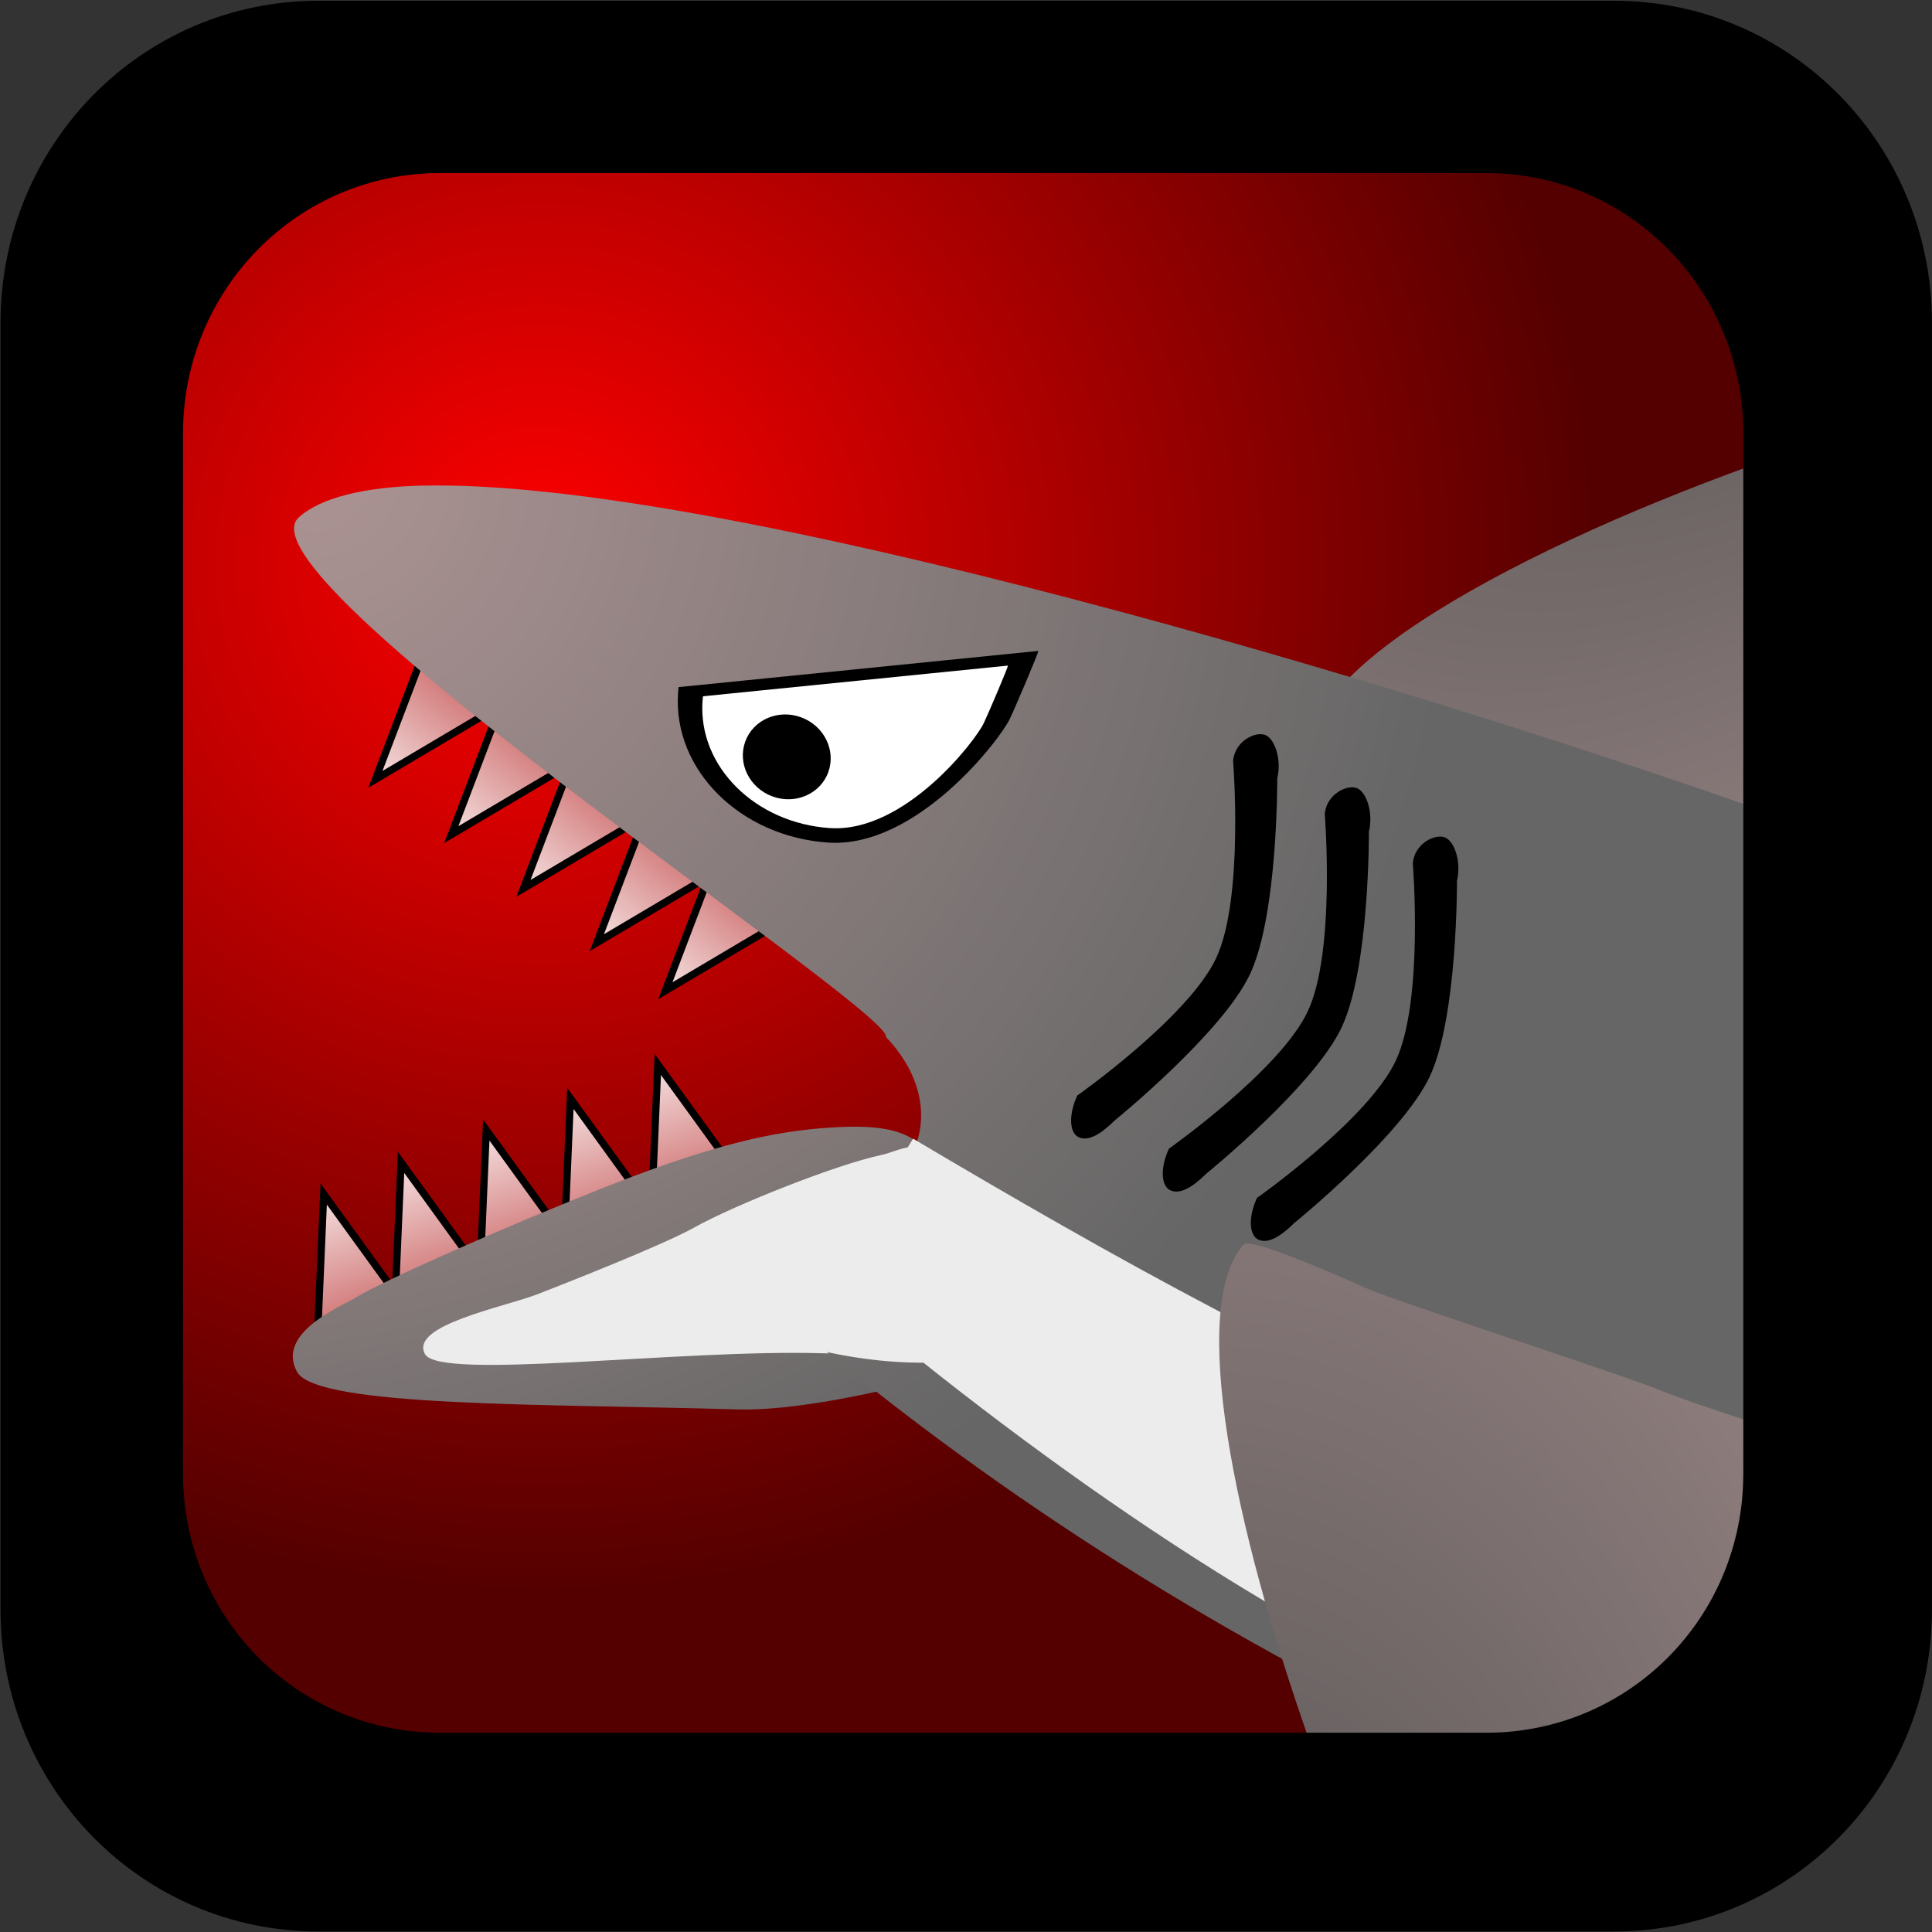 <?xml version="1.0" encoding="UTF-8" standalone="no"?>
<!-- Created with Inkscape (http://www.inkscape.org/) -->

<svg
   xmlns:dc="http://purl.org/dc/elements/1.1/"
   xmlns:cc="http://creativecommons.org/ns#"
   xmlns:rdf="http://www.w3.org/1999/02/22-rdf-syntax-ns#"
   xmlns:svg="http://www.w3.org/2000/svg"
   xmlns="http://www.w3.org/2000/svg"
   xmlns:xlink="http://www.w3.org/1999/xlink"
   xmlns:sodipodi="http://sodipodi.sourceforge.net/DTD/sodipodi-0.dtd"
   xmlns:inkscape="http://www.inkscape.org/namespaces/inkscape"
   width="36"
   height="36"
   id="svg4732"
   version="1.1"
   inkscape:version="0.48.2 r9819"
   inkscape:export-filename="C:\Users\sponaas\Desktop\art assets\icon36.png"
   inkscape:export-xdpi="90"
   inkscape:export-ydpi="90"
   sodipodi:docname="icon.svg">
  <rect width="100%" height="100%" fill="#333333" stroke="none"/>
  <defs
     id="defs4734">
    <linearGradient
       inkscape:collect="always"
       id="linearGradient3098">
      <stop
         style="stop-color:#ff0000;stop-opacity:1;"
         offset="0"
         id="stop3100" />
      <stop
         style="stop-color:#550000;stop-opacity:1"
         offset="1"
         id="stop3102" />
    </linearGradient>
    <linearGradient
       inkscape:collect="always"
       id="linearGradient4761-5">
      <stop
         style="stop-color:#4d4d4d;stop-opacity:1;"
         offset="0"
         id="stop4763-5" />
      <stop
         style="stop-color:#ac9393;stop-opacity:1"
         offset="1"
         id="stop4765-7" />
    </linearGradient>
    <linearGradient
       inkscape:collect="always"
       id="linearGradient4772">
      <stop
         style="stop-color:#ac9393;stop-opacity:1;"
         offset="0"
         id="stop4774" />
      <stop
         style="stop-color:#666666;stop-opacity:1"
         offset="1"
         id="stop4776" />
    </linearGradient>
    <radialGradient
       inkscape:collect="always"
       xlink:href="#linearGradient4368-4-3"
       id="radialGradient5288"
       gradientUnits="userSpaceOnUse"
       gradientTransform="matrix(-1.43,3.961,-5.892,-2.127,2494.936,799.915)"
       cx="135.383"
       cy="415.106"
       fx="135.383"
       fy="415.106"
       r="6.498" />
    <linearGradient
       id="linearGradient4368-4-3">
      <stop
         style="stop-color:#aa0000;stop-opacity:1;"
         offset="0"
         id="stop4370-5-9" />
      <stop
         style="stop-color:#ffffff;stop-opacity:1"
         offset="1"
         id="stop4372-2-12" />
    </linearGradient>
    <radialGradient
       inkscape:collect="always"
       xlink:href="#linearGradient4368-8-8"
       id="radialGradient5290"
       gradientUnits="userSpaceOnUse"
       gradientTransform="matrix(-1.43,3.961,-5.892,-2.127,2503.36,802.32)"
       cx="135.383"
       cy="415.106"
       fx="135.383"
       fy="415.106"
       r="6.498" />
    <linearGradient
       id="linearGradient4368-8-8">
      <stop
         style="stop-color:#aa0000;stop-opacity:1;"
         offset="0"
         id="stop4370-6-1" />
      <stop
         style="stop-color:#ffffff;stop-opacity:1"
         offset="1"
         id="stop4372-9-8" />
    </linearGradient>
    <radialGradient
       inkscape:collect="always"
       xlink:href="#linearGradient4368-3-0"
       id="radialGradient5292"
       gradientUnits="userSpaceOnUse"
       gradientTransform="matrix(-1.43,3.961,-5.892,-2.127,2511.404,804.72)"
       cx="135.383"
       cy="415.106"
       fx="135.383"
       fy="415.106"
       r="6.498" />
    <linearGradient
       id="linearGradient4368-3-0">
      <stop
         style="stop-color:#aa0000;stop-opacity:1;"
         offset="0"
         id="stop4370-8-2" />
      <stop
         style="stop-color:#ffffff;stop-opacity:1"
         offset="1"
         id="stop4372-26-4" />
    </linearGradient>
    <radialGradient
       inkscape:collect="always"
       xlink:href="#linearGradient4368-82-02"
       id="radialGradient5294"
       gradientUnits="userSpaceOnUse"
       gradientTransform="matrix(-1.43,3.961,-5.892,-2.127,2519.575,807.121)"
       cx="135.383"
       cy="415.106"
       fx="135.383"
       fy="415.106"
       r="6.498" />
    <linearGradient
       id="linearGradient4368-82-02">
      <stop
         style="stop-color:#aa0000;stop-opacity:1;"
         offset="0"
         id="stop4370-78-2" />
      <stop
         style="stop-color:#ffffff;stop-opacity:1"
         offset="1"
         id="stop4372-0-1" />
    </linearGradient>
    <radialGradient
       inkscape:collect="always"
       xlink:href="#linearGradient4368-20-4"
       id="radialGradient5296"
       gradientUnits="userSpaceOnUse"
       gradientTransform="matrix(-1.43,3.961,-5.892,-2.127,2527.12,809.134)"
       cx="135.383"
       cy="415.106"
       fx="135.383"
       fy="415.106"
       r="6.498" />
    <linearGradient
       id="linearGradient4368-20-4">
      <stop
         style="stop-color:#aa0000;stop-opacity:1;"
         offset="0"
         id="stop4370-55-4" />
      <stop
         style="stop-color:#ffffff;stop-opacity:1"
         offset="1"
         id="stop4372-27-42" />
    </linearGradient>
    <radialGradient
       inkscape:collect="always"
       xlink:href="#linearGradient4772"
       id="radialGradient5298"
       gradientUnits="userSpaceOnUse"
       gradientTransform="matrix(-0.225,2.142,-3.572,-0.375,1244.663,-46.568)"
       cx="248.994"
       cy="275.689"
       fx="248.994"
       fy="275.689"
       r="66.04" />
    <linearGradient
       inkscape:collect="always"
       id="linearGradient4761">
      <stop
         style="stop-color:#4d4d4d;stop-opacity:1;"
         offset="0"
         id="stop4763" />
      <stop
         style="stop-color:#ac9393;stop-opacity:1"
         offset="1"
         id="stop4765" />
    </linearGradient>
    <radialGradient
       inkscape:collect="always"
       xlink:href="#linearGradient4368-4"
       id="radialGradient4920"
       gradientUnits="userSpaceOnUse"
       gradientTransform="matrix(-1.43,3.961,-5.892,-2.127,2494.936,799.915)"
       cx="135.383"
       cy="415.106"
       fx="135.383"
       fy="415.106"
       r="6.498" />
    <linearGradient
       id="linearGradient4368-4">
      <stop
         style="stop-color:#aa0000;stop-opacity:1;"
         offset="0"
         id="stop4370-5" />
      <stop
         style="stop-color:#ffffff;stop-opacity:1"
         offset="1"
         id="stop4372-2" />
    </linearGradient>
    <radialGradient
       inkscape:collect="always"
       xlink:href="#linearGradient4368-8"
       id="radialGradient4922"
       gradientUnits="userSpaceOnUse"
       gradientTransform="matrix(-1.43,3.961,-5.892,-2.127,2503.36,802.32)"
       cx="135.383"
       cy="415.106"
       fx="135.383"
       fy="415.106"
       r="6.498" />
    <linearGradient
       id="linearGradient4368-8">
      <stop
         style="stop-color:#aa0000;stop-opacity:1;"
         offset="0"
         id="stop4370-6" />
      <stop
         style="stop-color:#ffffff;stop-opacity:1"
         offset="1"
         id="stop4372-9" />
    </linearGradient>
    <radialGradient
       inkscape:collect="always"
       xlink:href="#linearGradient4368-3"
       id="radialGradient4924"
       gradientUnits="userSpaceOnUse"
       gradientTransform="matrix(-1.43,3.961,-5.892,-2.127,2511.404,804.72)"
       cx="135.383"
       cy="415.106"
       fx="135.383"
       fy="415.106"
       r="6.498" />
    <linearGradient
       id="linearGradient4368-3">
      <stop
         style="stop-color:#aa0000;stop-opacity:1;"
         offset="0"
         id="stop4370-8" />
      <stop
         style="stop-color:#ffffff;stop-opacity:1"
         offset="1"
         id="stop4372-26" />
    </linearGradient>
    <radialGradient
       inkscape:collect="always"
       xlink:href="#linearGradient4368-82"
       id="radialGradient4926"
       gradientUnits="userSpaceOnUse"
       gradientTransform="matrix(-1.43,3.961,-5.892,-2.127,2519.575,807.121)"
       cx="135.383"
       cy="415.106"
       fx="135.383"
       fy="415.106"
       r="6.498" />
    <linearGradient
       id="linearGradient4368-82">
      <stop
         style="stop-color:#aa0000;stop-opacity:1;"
         offset="0"
         id="stop4370-78" />
      <stop
         style="stop-color:#ffffff;stop-opacity:1"
         offset="1"
         id="stop4372-0" />
    </linearGradient>
    <radialGradient
       inkscape:collect="always"
       xlink:href="#linearGradient4368-20"
       id="radialGradient4928"
       gradientUnits="userSpaceOnUse"
       gradientTransform="matrix(-1.43,3.961,-5.892,-2.127,2527.12,809.134)"
       cx="135.383"
       cy="415.106"
       fx="135.383"
       fy="415.106"
       r="6.498" />
    <linearGradient
       id="linearGradient4368-20">
      <stop
         style="stop-color:#aa0000;stop-opacity:1;"
         offset="0"
         id="stop4370-55" />
      <stop
         style="stop-color:#ffffff;stop-opacity:1"
         offset="1"
         id="stop4372-27" />
    </linearGradient>
    <radialGradient
       r="6.498"
       fy="415.106"
       fx="135.383"
       cy="415.106"
       cx="135.383"
       gradientTransform="matrix(-1.43,3.961,-5.892,-2.127,2527.12,809.134)"
       gradientUnits="userSpaceOnUse"
       id="radialGradient4730"
       xlink:href="#linearGradient4368-20"
       inkscape:collect="always" />
    <radialGradient
       inkscape:collect="always"
       xlink:href="#linearGradient4761"
       id="radialGradient5065"
       gradientUnits="userSpaceOnUse"
       gradientTransform="matrix(-0.541,0.559,-0.304,-0.294,321.367,759.566)"
       cx="511.384"
       cy="277.763"
       fx="511.384"
       fy="277.763"
       r="92.36" />
    <radialGradient
       inkscape:collect="always"
       xlink:href="#linearGradient4772"
       id="radialGradient5067"
       gradientUnits="userSpaceOnUse"
       gradientTransform="matrix(0.063,0.153,-0.15,0.062,30.835,867.977)"
       cx="330.034"
       cy="1031.495"
       fx="330.034"
       fy="1031.495"
       r="289.429" />
    <radialGradient
       inkscape:collect="always"
       xlink:href="#linearGradient4761-5"
       id="radialGradient5069"
       gradientUnits="userSpaceOnUse"
       gradientTransform="matrix(0.058,-0.798,-0.514,-0.037,38.076,1586.432)"
       cx="650.688"
       cy="280.03"
       fx="650.688"
       fy="280.03"
       r="92.36" />
    <radialGradient
       inkscape:collect="always"
       xlink:href="#linearGradient3098"
       id="radialGradient3104"
       cx="63.812"
       cy="1007.316"
       fx="63.812"
       fy="1007.316"
       r="31.97"
       gradientTransform="matrix(0.007,-0.599,0.614,0.007,-608.863,1058.022)"
       gradientUnits="userSpaceOnUse" />
  </defs>
  <sodipodi:namedview
     id="base"
     pagecolor="#ffffff"
     bordercolor="#666666"
     borderopacity="1.0"
     inkscape:pageopacity="0.0"
     inkscape:pageshadow="2"
     inkscape:zoom="8"
     inkscape:cx="-14.869677"
     inkscape:cy="26.743399"
     inkscape:document-units="px"
     inkscape:current-layer="layer1"
     showgrid="false"
     inkscape:window-width="1920"
     inkscape:window-height="1028"
     inkscape:window-x="-8"
     inkscape:window-y="-8"
     inkscape:window-maximized="1"
     borderlayer="true" />
  <g
     inkscape:label="Layer 1"
     inkscape:groupmode="layer"
     id="layer1"
     transform="translate(0,-1016.362)">
    <rect
       style="color:#000000;fill:url(#radialGradient3104);fill-opacity:1;fill-rule:evenodd;stroke:none;stroke-width:1;marker:none;visibility:visible;display:inline;overflow:visible;enable-background:accumulate"
       id="rect5063"
       width="31.906"
       height="30.698"
       x="2.057"
       y="1018.908" />
    <g
       id="g3067"
       transform="matrix(0.455,0,0,0.456,52.724,577.075)">
      <g
         transform="matrix(0.412,0.15,-0.15,0.413,33.486,821.25)"
         id="g4913"
         style="display:inline">
        <path
           style="color:#000000;fill:url(#radialGradient4920);fill-opacity:1;fill-rule:evenodd;stroke:#000000;stroke-width:0.679;stroke-linecap:butt;stroke-linejoin:miter;stroke-miterlimit:4;stroke-opacity:1;stroke-dashoffset:0;marker:none;visibility:visible;display:inline;overflow:visible;enable-background:accumulate"
           d="m -151.608,463.876 c 11.589,3.252 1.215,0.035 8.113,2.358 l -8.309,10.079 z"
           id="rect4357-8"
           inkscape:connector-curvature="0"
           sodipodi:nodetypes="cccc" />
        <path
           style="color:#000000;fill:url(#radialGradient4922);fill-opacity:1;fill-rule:evenodd;stroke:#000000;stroke-width:0.679;stroke-linecap:butt;stroke-linejoin:miter;stroke-miterlimit:4;stroke-opacity:1;stroke-dashoffset:0;marker:none;visibility:visible;display:inline;overflow:visible;enable-background:accumulate"
           d="m -143.185,466.282 c 11.589,3.252 1.215,0.035 8.113,2.358 l -8.309,10.079 z"
           id="rect4357-6"
           inkscape:connector-curvature="0"
           sodipodi:nodetypes="cccc" />
        <path
           style="color:#000000;fill:url(#radialGradient4924);fill-opacity:1;fill-rule:evenodd;stroke:#000000;stroke-width:0.679;stroke-linecap:butt;stroke-linejoin:miter;stroke-miterlimit:4;stroke-opacity:1;stroke-dashoffset:0;marker:none;visibility:visible;display:inline;overflow:visible;enable-background:accumulate"
           d="m -135.14,468.681 c 11.589,3.252 1.215,0.035 8.113,2.358 l -8.309,10.079 z"
           id="rect4357-5"
           inkscape:connector-curvature="0"
           sodipodi:nodetypes="cccc" />
        <path
           style="color:#000000;fill:url(#radialGradient4926);fill-opacity:1;fill-rule:evenodd;stroke:#000000;stroke-width:0.679;stroke-linecap:butt;stroke-linejoin:miter;stroke-miterlimit:4;stroke-opacity:1;stroke-dashoffset:0;marker:none;visibility:visible;display:inline;overflow:visible;enable-background:accumulate"
           d="m -126.97,471.083 c 11.589,3.252 1.215,0.035 8.113,2.358 l -8.309,10.079 z"
           id="rect4357-89"
           inkscape:connector-curvature="0"
           sodipodi:nodetypes="cccc" />
        <path
           style="color:#000000;fill:url(#radialGradient4730);fill-opacity:1;fill-rule:evenodd;stroke:#000000;stroke-width:0.679;stroke-linecap:butt;stroke-linejoin:miter;stroke-miterlimit:4;stroke-opacity:1;stroke-dashoffset:0;marker:none;visibility:visible;display:inline;overflow:visible;enable-background:accumulate"
           d="m -119.424,473.095 c 11.589,3.252 1.215,0.035 8.113,2.358 l -8.309,10.079 z"
           id="rect4357-7"
           inkscape:connector-curvature="0"
           sodipodi:nodetypes="cccc" />
      </g>
      <path
         inkscape:connector-curvature="0"
         id="path4750"
         d="m -40.237,981.052 c -10.349,3.261 -21.33,8.565 -21.961,12.565 -1.179,7.479 5.059,14.673 13.933,16.076 2.827,0.447 5.55,0.254 8.028,-0.462 l 0,-28.179 z"
         style="fill:url(#radialGradient5065);fill-opacity:1;fill-rule:evenodd;stroke:none;display:inline" />
      <g
         transform="matrix(0.201,0.032,-0.032,0.202,-115.155,905.675)"
         inkscape:transform-center-y="3.6666931"
         inkscape:transform-center-x="8.0839752"
         id="g5277"
         style="display:inline">
        <g
           id="g4913-5"
           transform="matrix(-1.493,1.549,-1.549,-1.493,716.165,1414.645)">
          <path
             sodipodi:nodetypes="cccc"
             inkscape:connector-curvature="0"
             id="rect4357-8-04"
             d="m -151.608,463.876 c 11.589,3.252 1.215,0.035 8.113,2.358 l -8.309,10.079 z"
             style="color:#000000;fill:url(#radialGradient5288);fill-opacity:1;fill-rule:evenodd;stroke:#000000;stroke-width:0.679;stroke-linecap:butt;stroke-linejoin:miter;stroke-miterlimit:4;stroke-opacity:1;stroke-dashoffset:0;marker:none;visibility:visible;display:inline;overflow:visible;enable-background:accumulate" />
          <path
             sodipodi:nodetypes="cccc"
             inkscape:connector-curvature="0"
             id="rect4357-6-2"
             d="m -143.185,466.282 c 11.589,3.252 1.215,0.035 8.113,2.358 l -8.309,10.079 z"
             style="color:#000000;fill:url(#radialGradient5290);fill-opacity:1;fill-rule:evenodd;stroke:#000000;stroke-width:0.679;stroke-linecap:butt;stroke-linejoin:miter;stroke-miterlimit:4;stroke-opacity:1;stroke-dashoffset:0;marker:none;visibility:visible;display:inline;overflow:visible;enable-background:accumulate" />
          <path
             sodipodi:nodetypes="cccc"
             inkscape:connector-curvature="0"
             id="rect4357-5-1"
             d="m -135.14,468.681 c 11.589,3.252 1.215,0.035 8.113,2.358 l -8.309,10.079 z"
             style="color:#000000;fill:url(#radialGradient5292);fill-opacity:1;fill-rule:evenodd;stroke:#000000;stroke-width:0.679;stroke-linecap:butt;stroke-linejoin:miter;stroke-miterlimit:4;stroke-opacity:1;stroke-dashoffset:0;marker:none;visibility:visible;display:inline;overflow:visible;enable-background:accumulate" />
          <path
             sodipodi:nodetypes="cccc"
             inkscape:connector-curvature="0"
             id="rect4357-89-2"
             d="m -126.97,471.083 c 11.589,3.252 1.215,0.035 8.113,2.358 l -8.309,10.079 z"
             style="color:#000000;fill:url(#radialGradient5294);fill-opacity:1;fill-rule:evenodd;stroke:#000000;stroke-width:0.679;stroke-linecap:butt;stroke-linejoin:miter;stroke-miterlimit:4;stroke-opacity:1;stroke-dashoffset:0;marker:none;visibility:visible;display:inline;overflow:visible;enable-background:accumulate" />
          <path
             sodipodi:nodetypes="cccc"
             inkscape:connector-curvature="0"
             id="rect4357-7-7"
             d="m -119.424,473.095 c 11.589,3.252 1.215,0.035 8.113,2.358 l -8.309,10.079 z"
             style="color:#000000;fill:url(#radialGradient5296);fill-opacity:1;fill-rule:evenodd;stroke:#000000;stroke-width:0.679;stroke-linecap:butt;stroke-linejoin:miter;stroke-miterlimit:4;stroke-opacity:1;stroke-dashoffset:0;marker:none;visibility:visible;display:inline;overflow:visible;enable-background:accumulate" />
        </g>
        <g
           id="g5170"
           inkscape:transform-center-x="29.424215"
           inkscape:transform-center-y="29.250892"
           transform="matrix(0.799,-0.602,0.602,0.799,-237.422,248.297)">
          <path
             sodipodi:nodetypes="ssssssss"
             inkscape:connector-curvature="0"
             id="path5078"
             d="m 261.469,490.469 c 0.465,10.446 30.217,31.168 19.971,36.091 -10.246,4.923 -60.49,-5.953 -78.596,-16.275 -33.254,-18.959 -74.68,-40.13 -74.853,-48.283 -0.188,-8.886 13.927,-7.384 17.31,-7.575 6.617,-0.374 32.97,1.584 54.199,4.003 20.708,2.359 33.343,5.343 44.031,9.917 16.707,7.15 17.473,11.676 17.938,22.122 z"
             style="fill:url(#radialGradient5298);fill-opacity:1;fill-rule:evenodd;stroke:none" />
          <path
             sodipodi:nodetypes="ssssssss"
             inkscape:connector-curvature="0"
             id="path5078-3"
             d="m 262.344,491.927 c -0.248,7.787 -5.183,15.261 -9.223,21.685 -4.426,7.037 -16.663,2.354 -30.153,-5.337 -24.776,-14.125 -70.465,-31.241 -70.594,-37.316 -0.14,-6.62 18.341,-0.851 25.662,0.044 4.901,0.599 26.657,3.153 33.877,3.022 9.78,-0.178 31.63,2.404 39.948,4.819 4.815,1.398 10.913,-0.419 10.482,13.083 z"
             style="fill:#ececec;fill-opacity:1;fill-rule:evenodd;stroke:none" />
        </g>
      </g>
      <path
         inkscape:connector-curvature="0"
         id="path3582"
         d="m -98.573,983.191 c -2.362,0.057 -4.168,0.487 -5.068,1.3 -2.677,2.418 23.327,19.482 24.042,21.165 6.63e-4,0 0,0.062 0,0.062 1.252,1.299 1.769,2.928 1.236,4.394 -0.118,0.326 -0.228,0.658 -0.433,0.928 0.072,1.109 -0.286,2.479 -0.989,3.837 -0.771,1.488 -1.849,2.583 -2.905,3.156 6.726,5.615 15.829,11.848 27.256,17.081 1.168,0.535 2.45,1.105 3.832,1.671 l 0,-2.475 7.973,0 0,-37.812 c -14.455,-5.109 -42.782,-13.596 -54.945,-13.305 z"
         style="fill:url(#radialGradient5067);fill-opacity:1;fill-rule:evenodd;stroke:none;display:inline" />
      <path
         inkscape:connector-curvature="0"
         id="path4769"
         d="m -78.483,1009.879 -0.231,0.37 c -0.119,0.242 -0.245,0.486 -0.415,0.693 l -3.045,4.712 c 8.144,6.914 18.416,14.278 28.004,18.108 3.583,1.432 6.794,2.632 9.827,3.696 l 0,-8.777 c -13.276,-4.653 -2.577,-3.689 -9.181,-6.098 -7.964,-2.904 -17.06,-8.027 -24.959,-12.704 z m 72.756,30.119 0,4.943 c 0.927,-0.141 1.714,-0.283 2.168,-0.554 2.562,-1.53 0.854,-3.08 -2.168,-4.388 z"
         style="fill:#ececec;fill-opacity:1;fill-rule:evenodd;stroke:none;display:inline" />
      <path
         inkscape:connector-curvature="0"
         id="path4750-4"
         d="m -64.689,1014.175 c -0.144,-0.019 -0.238,7e-4 -0.277,0.047 -2.222,2.559 -0.4,11.465 2.722,20.28 l 20.53,0 0,-12.242 c -2.525,-0.824 -5.211,-1.703 -5.998,-2.033 -1.49,-0.625 -10.975,-3.697 -12.134,-4.204 -0.571,-0.25 -3.835,-1.726 -4.844,-1.848 z"
         style="fill:url(#radialGradient5069);fill-opacity:1;fill-rule:evenodd;stroke:none;display:inline" />
      <path
         sodipodi:nodetypes="sssssssss"
         inkscape:connector-curvature="0"
         id="rect4842"
         d="m -64.04,993.392 c 0.385,0.18 0.652,1.016 0.47,1.766 0,0 0.032,5.552 -1.113,7.992 -1.132,2.412 -5.541,5.982 -5.541,5.982 -0.599,0.591 -1.098,0.864 -1.483,0.684 -0.385,-0.18 -0.408,-0.939 -0.052,-1.701 0,0 4.555,-3.202 5.687,-5.614 1.145,-2.44 0.694,-8.057 0.694,-8.057 0.072,-0.839 0.952,-1.232 1.337,-1.052 z"
         style="color:#000000;fill:#000000;fill-opacity:1;fill-rule:evenodd;stroke:none;stroke-width:1;marker:none;visibility:visible;display:inline;overflow:visible;enable-background:accumulate" />
      <path
         sodipodi:nodetypes="sssssssss"
         inkscape:connector-curvature="0"
         id="rect4842-7"
         d="m -60.286,995.563 c 0.385,0.18 0.652,1.016 0.47,1.766 0,0 0.032,5.552 -1.113,7.992 -1.132,2.412 -5.541,5.982 -5.541,5.982 -0.599,0.591 -1.098,0.863 -1.483,0.683 -0.385,-0.18 -0.408,-0.939 -0.052,-1.701 0,0 4.555,-3.202 5.687,-5.614 1.145,-2.439 0.694,-8.056 0.694,-8.056 0.072,-0.839 0.952,-1.232 1.337,-1.052 z"
         style="color:#000000;fill:#000000;fill-opacity:1;fill-rule:evenodd;stroke:none;stroke-width:1;marker:none;visibility:visible;display:inline;overflow:visible;enable-background:accumulate" />
      <path
         sodipodi:nodetypes="sssssssss"
         inkscape:connector-curvature="0"
         id="rect4842-3"
         d="m -56.68,997.577 c 0.385,0.18 0.652,1.016 0.47,1.766 0,0 0.032,5.552 -1.113,7.992 -1.132,2.413 -5.541,5.982 -5.541,5.982 -0.599,0.591 -1.098,0.864 -1.483,0.684 -0.385,-0.18 -0.408,-0.939 -0.052,-1.702 0,0 4.555,-3.202 5.687,-5.614 1.145,-2.44 0.694,-8.057 0.694,-8.057 0.072,-0.839 0.952,-1.231 1.337,-1.051 z"
         style="color:#000000;fill:#000000;fill-opacity:1;fill-rule:evenodd;stroke:none;stroke-width:1;marker:none;visibility:visible;display:inline;overflow:visible;enable-background:accumulate" />
      <path
         inkscape:transform-center-y="-0.54192788"
         inkscape:transform-center-x="1.0182135"
         transform="matrix(0.201,0.031,-0.031,0.202,-109.283,884.257)"
         d="m 271.175,618.375 c 0,6.151 -14.563,11.137 -32.527,11.137 -17.964,0 -32.527,-4.986 -32.527,-11.137 0,-6.151 14.563,-11.137 32.527,-11.137 17.964,0 32.527,4.986 32.527,11.137 z"
         sodipodi:ry="11.136931"
         sodipodi:rx="32.526913"
         sodipodi:cy="618.37543"
         sodipodi:cx="238.64854"
         id="path5178"
         style="fill:#ececec;fill-opacity:1;fill-rule:evenodd;stroke:none;display:inline"
         sodipodi:type="arc" />
      <g
         transform="matrix(0.181,0.012,-0.012,0.182,-47.582,846.855)"
         id="g3971"
         style="display:inline">
        <g
           id="g3968">
          <path
             sodipodi:nodetypes="cssscc"
             inkscape:connector-curvature="0"
             id="path3177"
             transform="translate(0,796.362)"
             d="m -170.375,9.219 c -0.024,0.469 -0.031,0.932 -0.031,1.406 0,17.183 16.146,31.125 36.062,31.125 19.917,0 37.13,-25.503 39.062,-30.375 1.291,-3.253 5.447,-15.123 5.423,-15.591 z"
             style="fill:#000000;fill-opacity:1;fill-rule:evenodd;stroke:none" />
        </g>
        <path
           style="fill:#ffffff;fill-opacity:1;fill-rule:evenodd;stroke:none"
           d="m -164.747,807.268 c -0.021,0.397 -0.026,0.79 -0.026,1.192 0,14.566 13.687,26.385 30.571,26.385 16.884,0 31.476,-21.619 33.114,-25.749 1.094,-2.758 4.618,-12.82 4.597,-13.217 z"
           id="path3177-1"
           inkscape:connector-curvature="0"
           sodipodi:nodetypes="cssscc" />
        <path
           sodipodi:type="arc"
           style="fill:#000000;fill-opacity:1;fill-rule:evenodd;stroke:none"
           id="path4782"
           sodipodi:cx="205"
           sodipodi:cy="392.71933"
           sodipodi:rx="29.285715"
           sodipodi:ry="27.678572"
           d="m 234.286,392.719 c 0,15.286 -13.112,27.679 -29.286,27.679 -16.174,0 -29.286,-12.392 -29.286,-27.679 0,-15.286 13.112,-27.679 29.286,-27.679 16.174,0 29.286,12.392 29.286,27.679 z"
           transform="matrix(0.327,0.096,-0.096,0.327,-174.305,671.466)" />
      </g>
    </g>
    <path
       style="color:#000000;fill:#000000;fill-opacity:1;fill-rule:evenodd;stroke:none;stroke-width:1;marker:none;visibility:visible;display:inline;overflow:visible;enable-background:accumulate"
       d="m 5.931,1016.376 c -3.28,0 -5.921,2.676 -5.921,6 l 0,23.976 c 0,3.324 2.641,6 5.921,6 l 24.147,0 c 3.28,0 5.921,-2.676 5.921,-6 l 0,-23.976 c 0,-3.324 -2.641,-6 -5.921,-6 l -24.147,0 z m 2.267,3.211 19.498,0 c 2.65,0 4.788,2.166 4.788,4.851 l 0,19.383 c 0,2.685 -2.138,4.828 -4.788,4.828 l -19.498,0 c -2.65,0 -4.788,-2.143 -4.788,-4.828 l 0,-19.383 c 0,-2.685 2.138,-4.851 4.788,-4.851 z"
       id="rect4921"
       inkscape:connector-curvature="0" />
  </g>
</svg>
